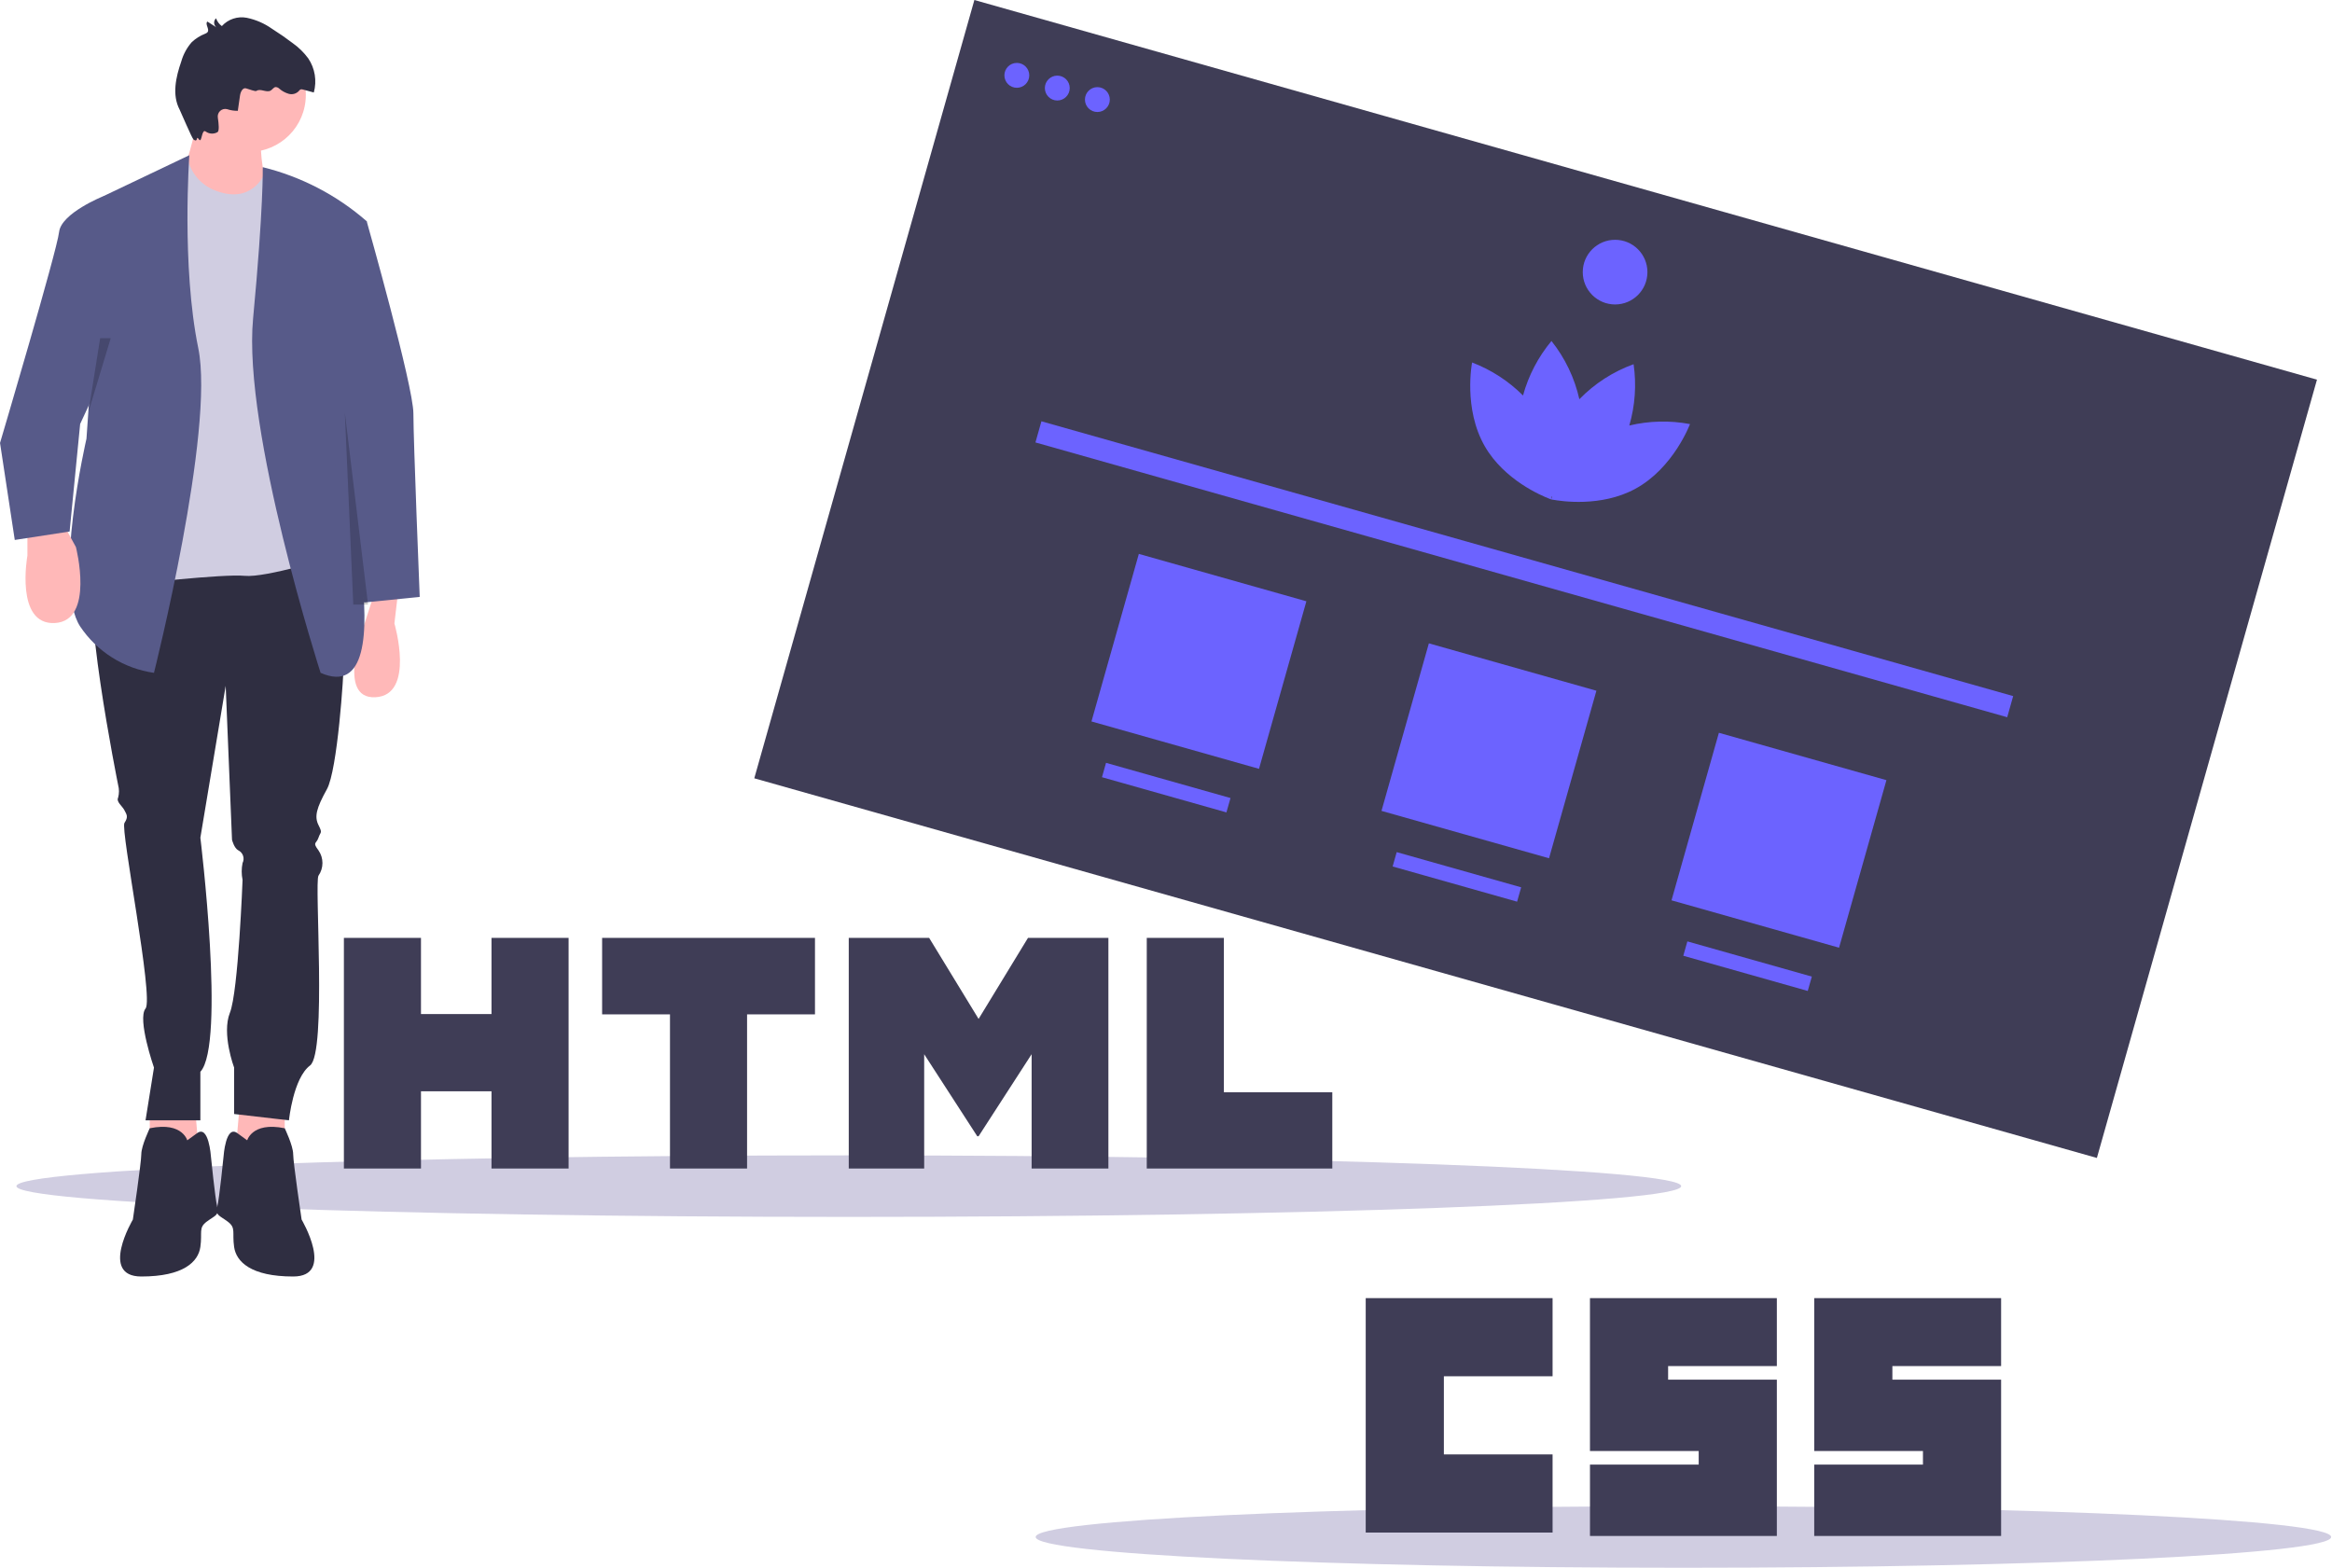 <svg width="522" height="351" viewBox="0 0 522 351" fill="none" xmlns="http://www.w3.org/2000/svg">
<g id="featureListSecondIllustration.inline">
<g id="foreground">
<path id="Rectangle 89" d="M218.106 0.001L168.84 174.219L469.37 259.204L518.636 84.986L218.106 0.001Z" fill="#3F3D56"/>
<path id="Ellipse 94" d="M227.611 19.65C229.149 19.65 230.395 18.404 230.395 16.866C230.395 15.328 229.149 14.082 227.611 14.082C226.073 14.082 224.827 15.328 224.827 16.866C224.827 18.404 226.073 19.65 227.611 19.65Z" fill="#6C63FF"/>
<path id="Ellipse 95" d="M245.639 25.074C247.177 25.074 248.423 23.828 248.423 22.29C248.423 20.752 247.177 19.506 245.639 19.506C244.101 19.506 242.855 20.752 242.855 22.29C242.855 23.828 244.101 25.074 245.639 25.074Z" fill="#6C63FF"/>
<path id="Ellipse 96" d="M236.667 22.498C238.205 22.498 239.451 21.252 239.451 19.714C239.451 18.176 238.205 16.93 236.667 16.93C235.129 16.93 233.883 18.176 233.883 19.714C233.883 21.252 235.129 22.498 236.667 22.498Z" fill="#6C63FF"/>
<path id="Path 359" d="M378.291 94.93C373.791 94.079 369.163 94.189 364.708 95.251C366.005 90.797 366.332 86.117 365.668 81.526C361.08 83.186 356.929 85.865 353.526 89.361C352.458 84.601 350.324 80.145 347.286 76.328C344.315 79.893 342.143 84.053 340.916 88.528C337.678 85.291 333.794 82.773 329.516 81.141C329.516 81.141 327.489 91.452 332.37 99.913C336.714 107.443 345.061 110.967 346.845 111.652L346.887 111.702L346.909 111.677C347.09 111.746 347.191 111.777 347.191 111.777C347.191 111.777 347.229 111.577 347.282 111.226L347.382 111.102C347.389 111.158 347.395 111.21 347.402 111.26C347.262 111.589 347.191 111.778 347.191 111.778C347.191 111.778 347.291 111.801 347.486 111.838L347.492 111.871L347.554 111.85C349.433 112.201 358.388 113.57 366.033 109.43C374.618 104.775 378.291 94.93 378.291 94.93Z" fill="#6C63FF"/>
<path id="Ellipse 97" d="M361.525 68.153C365.522 68.153 368.763 64.912 368.763 60.915C368.763 56.917 365.522 53.677 361.525 53.677C357.528 53.677 354.287 56.917 354.287 60.915C354.287 64.912 357.528 68.153 361.525 68.153Z" fill="#6C63FF"/>
<path id="Rectangle 90" d="M450.634 155.818L233.114 94.307L231.776 99.039L449.296 160.55L450.634 155.818Z" fill="#6C63FF"/>
<path id="Rectangle 91" d="M292.424 134.595L254.921 123.99L244.316 161.493L281.819 172.099L292.424 134.595Z" fill="#6C63FF"/>
<path id="Rectangle 92" d="M357.344 154.616L319.841 144.011L309.236 181.514L346.739 192.12L357.344 154.616Z" fill="#6C63FF"/>
<path id="Rectangle 93" d="M422.263 174.637L384.76 164.032L374.155 201.535L411.658 212.141L422.263 174.637Z" fill="#6C63FF"/>
<path id="Rectangle 94" d="M275.437 178.638L247.577 170.76L246.668 173.975L274.527 181.853L275.437 178.638Z" fill="#6C63FF"/>
<path id="Rectangle 95" d="M340.5 198.623L312.64 190.745L311.731 193.96L339.59 201.838L340.5 198.623Z" fill="#6C63FF"/>
<path id="Rectangle 96" d="M405.563 218.607L377.703 210.729L376.794 213.944L404.653 221.822L405.563 218.607Z" fill="#6C63FF"/>
</g>
<g id="background">
<path id="Ellipse 98" d="M189.999 272.403C292.903 272.403 376.324 269.319 376.324 265.514C376.324 261.709 292.903 258.625 189.999 258.625C87.095 258.625 3.674 261.709 3.674 265.514C3.674 269.319 87.095 272.403 189.999 272.403Z" fill="#D0CDE1"/>
<path id="Ellipse 99" d="M376.818 350.941C456.895 350.941 521.811 347.857 521.811 344.052C521.811 340.247 456.895 337.163 376.818 337.163C296.741 337.163 231.825 340.247 231.825 344.052C231.825 347.857 296.741 350.941 376.818 350.941Z" fill="#D0CDE1"/>
<path id="Path 360" d="M305.705 290.581H347.533V308.074H323.199V325.567H347.533V343.059H305.705V290.581ZM355.905 290.581H397.733V305.792H373.395V308.834H397.733V343.821H355.903V327.847H380.241V324.805H355.901V290.581H355.905ZM406.105 290.581H447.933V305.792H423.594V308.834H447.933V343.821H406.1V327.847H430.438V324.805H406.102V290.581H406.105Z" fill="#3F3D56"/>
<path id="Path 361" d="M76.977 209.942H94.233V226.991H110.019V209.942H127.276V261.57H110.02V244.282H94.234V261.57H76.978V209.942H76.977ZM149.968 227.063H134.779V209.942H182.427V227.063H167.227V261.57H149.971V227.063H149.968ZM189.988 209.942H207.981L219.051 228.083L230.107 209.942H248.107V261.57H230.922V235.98L219.051 254.342H218.751L206.871 235.985V261.575H189.988V209.942ZM256.695 209.942H273.957V244.506H298.224V261.571H256.694V209.942H256.695Z" fill="#3F3D56"/>
</g>
<g id="human">
<path id="Path 362" d="M53.82 245.495L52.404 261.547L63.734 260.602V246.911L53.82 245.495Z" fill="#FFB8B8"/>
<path id="Path 363" d="M43.434 245.495L44.85 261.547L33.52 260.602V246.911L43.434 245.495Z" fill="#FFB8B8"/>
<path id="Path 364" d="M73.178 121.894C73.178 121.894 76.955 144.555 76.955 147.86C76.955 151.165 75.539 172.41 73.178 176.66C70.817 180.91 70.345 182.797 71.29 184.686C72.235 186.575 71.762 186.102 71.29 187.519C70.818 188.936 69.874 188.463 71.29 190.352C71.868 191.183 72.178 192.172 72.178 193.184C72.178 194.197 71.868 195.186 71.29 196.017C70.346 197.433 73.178 235.674 69.402 238.507C65.626 241.34 64.681 250.782 64.681 250.782L52.406 249.366V238.978C52.406 238.978 49.573 231.424 51.462 226.703C53.351 221.982 54.295 196.96 54.295 196.96C54.039 195.714 54.039 194.429 54.295 193.183C54.421 192.935 54.496 192.665 54.516 192.388C54.537 192.111 54.502 191.833 54.414 191.569C54.327 191.306 54.187 191.063 54.005 190.853C53.822 190.644 53.6 190.473 53.351 190.35C52.407 189.878 51.935 187.989 51.935 187.989L50.519 153.525L44.85 187.518C44.85 187.518 50.515 233.785 44.85 239.918V250.777H32.578L34.466 238.977C34.466 238.977 30.687 228.118 32.578 225.758C34.469 223.398 26.913 185.628 27.857 184.212C28.801 182.796 28.329 182.324 27.857 181.379C27.385 180.434 25.969 179.491 26.441 178.546C26.693 177.618 26.693 176.641 26.441 175.713C26.441 175.713 17.471 131.335 21.72 127.086C25.969 122.837 73.178 121.894 73.178 121.894Z" fill="#2F2E41"/>
<path id="Path 365" d="M55.236 255.531C55.236 255.531 56.18 251.003 63.736 252.559C63.736 252.559 65.624 256.475 65.624 258.359C65.624 260.243 67.512 272.995 67.512 272.995C67.512 272.995 75.066 285.742 65.624 285.742C56.182 285.742 52.877 282.442 52.405 279.132C51.933 275.822 52.877 274.883 50.989 273.467C49.101 272.051 48.156 272.051 48.628 270.167C49.1 268.283 50.044 258.836 50.044 258.836C50.044 258.836 50.516 251.754 53.113 253.643L55.713 255.531" fill="#2F2E41"/>
<path id="Path 366" d="M42.018 255.531C42.018 255.531 41.074 251.003 33.518 252.559C33.518 252.559 31.63 256.475 31.63 258.359C31.63 260.243 29.742 272.995 29.742 272.995C29.742 272.995 22.188 285.742 31.63 285.742C41.072 285.742 44.377 282.442 44.849 279.132C45.321 275.822 44.377 274.883 46.265 273.467C48.153 272.051 49.098 272.051 48.626 270.167C48.154 268.283 47.21 258.836 47.21 258.836C47.21 258.836 46.738 251.754 44.141 253.643L41.541 255.531" fill="#2F2E41"/>
<path id="Ellipse 100" d="M55.709 34C62.749 34 68.456 28.293 68.456 21.253C68.456 14.213 62.749 8.506 55.709 8.506C48.669 8.506 42.962 14.213 42.962 21.253C42.962 28.293 48.669 34 55.709 34Z" fill="#FFB8B8"/>
<path id="Path 367" d="M45.323 23.142C45.323 23.142 40.13 43.442 39.186 43.915C38.242 44.388 60.903 46.276 60.903 46.276C60.903 46.276 55.238 28.808 60.903 25.976L45.323 23.142Z" fill="#FFB8B8"/>
<path id="Path 368" d="M42.004 35.513L26.437 46.278L29.27 130.786C29.27 130.786 50.043 128.425 54.764 128.898C59.485 129.371 74.593 124.649 74.593 124.649L67.976 45.239C67.847 43.687 67.167 42.233 66.059 41.139C64.951 40.045 63.488 39.384 61.935 39.274L59.1 39.074C59.1 39.074 56.268 46.087 47.745 42.469C46.308 41.844 45.039 40.888 44.042 39.679C43.044 38.471 42.347 37.044 42.006 35.514L42.004 35.513Z" fill="#D0CDE1"/>
<path id="Path 369" d="M42.382 34.742L23.133 43.915L19.356 98.208C19.356 98.208 11.802 130.784 17.94 140.226C19.809 143.022 22.247 145.393 25.094 147.182C27.941 148.972 31.134 150.141 34.464 150.613C34.464 150.613 48.155 96.32 44.378 77.913C40.601 59.506 42.382 34.742 42.382 34.742Z" fill="#575A89"/>
<path id="Path 370" d="M6.138 117.274V124.356C6.138 124.356 3.305 139.936 12.275 139.464C21.245 138.992 16.996 122.464 16.996 122.464L14.163 117.271L6.138 117.274Z" fill="#FFB8B8"/>
<path id="Path 371" d="M89.229 131.525L88.285 139.551C88.285 139.551 93.006 155.603 84.036 156.075C75.066 156.547 81.577 139.65 81.577 139.65L84.508 130.581L89.229 131.525Z" fill="#FFB8B8"/>
<path id="Path 372" d="M58.816 37.422C67.418 39.541 75.39 43.684 82.066 49.508L82.148 49.579L75.538 84.515L74.594 97.262C74.594 97.262 92.062 159.581 71.761 150.611C71.761 150.611 54.293 96.318 56.653 71.296C59.013 46.274 58.816 37.422 58.816 37.422Z" fill="#575A89"/>
<path id="Path 373" d="M76.01 49.107C76.482 48.635 82.147 49.763 82.147 49.763C82.147 49.763 92.534 86.404 92.534 92.542C92.534 98.68 93.95 133.616 93.95 133.616L81.488 134.872L71.401 86.331L76.01 49.107Z" fill="#575A89"/>
<path id="Path 374" d="M26.439 43.914H23.139C23.139 43.914 13.697 47.691 13.225 51.94C12.753 56.189 0.006 99.151 0.006 99.151L3.306 120.868L15.581 118.98L17.942 94.902L30.217 68.464L26.439 43.914Z" fill="#575A89"/>
<path id="Path 375" d="M53.232 24.806L53.721 21.399C53.835 20.605 54.3 19.561 55.072 19.777C55.729 19.961 57.161 20.523 57.4 20.353C58.3 19.717 59.656 20.829 60.6 20.264C61 20.027 61.253 19.52 61.713 19.486C62.021 19.506 62.312 19.637 62.53 19.856C63.143 20.389 63.865 20.781 64.645 21.005C65.037 21.112 65.45 21.112 65.841 21.005C66.233 20.898 66.589 20.689 66.872 20.398C66.972 20.243 67.107 20.114 67.266 20.021C67.452 19.967 67.651 19.976 67.832 20.047L70.244 20.704C70.599 19.418 70.672 18.07 70.458 16.753C70.244 15.437 69.748 14.182 69.004 13.074C68.025 11.746 66.839 10.584 65.491 9.634C63.998 8.501 62.456 7.432 60.867 6.428C59.182 5.236 57.27 4.404 55.249 3.984C54.236 3.787 53.19 3.853 52.211 4.178C51.231 4.503 50.353 5.075 49.659 5.839C49.057 5.404 48.605 4.793 48.364 4.09C48.221 4.221 48.108 4.381 48.033 4.56C47.958 4.739 47.924 4.932 47.932 5.126C47.94 5.32 47.991 5.51 48.08 5.682C48.17 5.854 48.296 6.004 48.45 6.122L46.41 4.822C45.837 5.422 46.957 6.516 46.468 7.189C46.32 7.356 46.131 7.479 45.919 7.548C44.812 7.98 43.796 8.618 42.928 9.43C41.829 10.682 41.024 12.165 40.573 13.769C39.358 17.256 38.473 21.255 40.201 24.519C40.401 24.889 42.981 30.997 43.325 31.235C44.489 32.04 43.731 30.092 44.565 31.235C45.219 32.135 45.097 28.7 46.065 29.453C46.446 29.726 46.898 29.882 47.366 29.903C47.834 29.924 48.298 29.809 48.702 29.572C49.102 29.293 48.975 27.741 48.758 26.316C48.716 26.044 48.742 25.767 48.833 25.508C48.923 25.248 49.076 25.015 49.278 24.829C49.479 24.642 49.724 24.508 49.989 24.438C50.255 24.368 50.534 24.364 50.801 24.427C51.584 24.69 52.406 24.818 53.232 24.806V24.806Z" fill="#2F2E41"/>
<path id="Path 376" opacity="0.2" d="M77.19 92.371L82.383 135.333H79.083L77.19 92.371Z" fill="black"/>
<path id="Path 377" opacity="0.2" d="M22.421 75.704L19.795 92.228L24.781 75.704H22.421Z" fill="black"/>
</g>
</g>
</svg>
